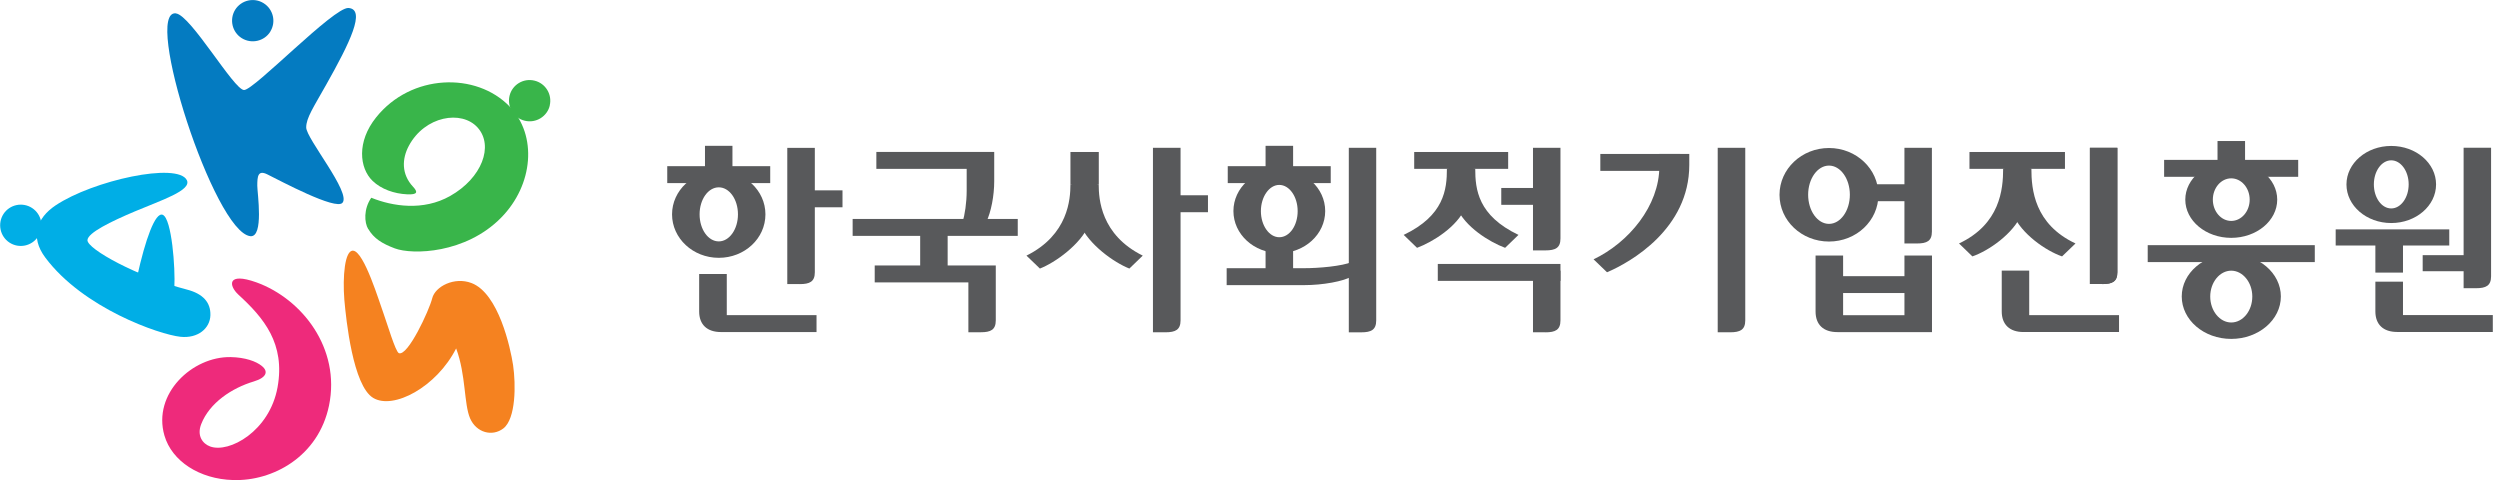 <svg width="250" height="48" viewBox="0 0 250 48" fill="none" xmlns="http://www.w3.org/2000/svg">
<g clip-path="url(#clip0_672_18008)">
<path d="M23.84 29.466C26.398 31.806 28.534 34.364 27.757 38.717C26.965 43.129 22.902 45.345 21.013 44.647C20.264 44.371 19.668 43.579 20.119 42.416C20.947 40.287 23.178 38.804 25.388 38.143C26.681 37.751 26.848 37.133 26.187 36.603C25.62 36.13 24.515 35.738 23.069 35.709C19.232 35.636 15.235 39.379 16.442 43.55C17.183 46.115 19.952 47.91 23.309 48.005C27.262 48.136 31.841 45.672 32.902 40.556C34.079 34.837 30.206 29.88 25.627 28.231C22.684 27.184 22.866 28.565 23.84 29.466Z" fill="#EE2A7B"/>
<path d="M17.597 1.343C19.079 1.51 23.389 8.995 24.406 9.003C25.416 9.01 33.381 0.689 34.849 0.798C36.622 0.929 34.98 4.286 32.618 8.472C31.346 10.739 30.62 11.793 30.62 12.745C30.62 13.857 35.14 19.271 34.246 20.281C33.57 21.052 28.047 18.087 26.724 17.433C25.787 16.975 25.729 17.643 25.729 18.581C25.729 19.271 26.412 23.77 25.031 23.617C21.412 23.21 14.254 0.936 17.597 1.336V1.343Z" fill="#047BC1"/>
<path d="M45.619 34.856C46.607 37.516 46.382 40.394 47.014 41.848C47.639 43.265 49.223 43.694 50.335 42.843C51.592 41.869 51.592 38.461 51.309 36.514C51.047 34.784 49.863 29.333 47.145 28.302C45.437 27.655 43.519 28.643 43.221 29.828C42.93 31.012 40.779 35.67 39.885 35.314C39.551 35.176 38.722 32.371 38.352 31.346C37.945 30.256 36.419 25.155 35.314 25.068C34.471 25.002 34.253 27.677 34.434 29.973C34.609 31.964 35.292 38.577 37.32 39.791C39.34 41.005 43.657 38.701 45.611 34.849L45.619 34.856Z" fill="#F58220"/>
<path d="M18.686 28.955C20.314 29.376 21.07 30.248 21.041 31.513C21.012 32.828 19.798 33.867 18.04 33.678C15.939 33.453 8.309 30.822 4.53 25.757C2.975 23.679 3.694 21.789 5.547 20.547C9.297 18.032 17.771 16.194 18.686 18.018C19.195 19.042 16.085 20.038 13.498 21.135C11.085 22.153 8.781 23.279 8.745 24.013C8.709 24.9 13.752 27.676 18.686 28.955Z" fill="#00AEE6"/>
<path d="M17.435 28.759C17.544 26.796 17.174 21.884 16.28 21.484C15.531 21.15 14.528 23.955 13.707 27.698" fill="#00AEE6"/>
<path d="M27.033 3.163C26.43 4.129 25.144 4.42 24.177 3.817C23.211 3.214 22.92 1.942 23.516 0.975C24.126 0.009 25.398 -0.289 26.365 0.321C27.331 0.925 27.629 2.196 27.026 3.163H27.033Z" fill="#047BC1"/>
<path d="M54.98 10.548C54.719 11.652 53.599 12.343 52.48 12.074C51.376 11.812 50.693 10.7 50.954 9.581C51.216 8.477 52.335 7.794 53.44 8.062C54.551 8.324 55.235 9.436 54.973 10.548H54.98Z" fill="#39B54A"/>
<path d="M3.807 23.658C3.182 24.617 1.903 24.879 0.951 24.261C-0.001 23.644 -0.27 22.357 0.348 21.398C0.973 20.446 2.252 20.177 3.211 20.802C4.163 21.427 4.432 22.699 3.807 23.658Z" fill="#00AEE6"/>
<path d="M36.823 22.892C37.383 23.843 38.189 24.352 39.483 24.839C41.242 25.5 46.561 25.377 50.108 21.772C53.349 18.488 53.741 13.531 50.972 10.661C47.63 7.18 41.103 7.361 37.608 11.744C35.668 14.164 35.929 16.802 37.259 18.088C38.117 18.916 39.417 19.374 40.711 19.432C41.801 19.483 41.779 19.185 41.307 18.677C40.13 17.419 40.188 15.879 40.886 14.578C42.484 11.598 46.161 10.973 47.76 12.754C49.403 14.585 48.189 17.812 45.013 19.599C42.332 21.118 39.258 20.639 37.128 19.774C36.343 20.907 36.438 22.267 36.816 22.899L36.823 22.892Z" fill="#39B54A"/>
<path d="M94.765 22.68H92.018V27.323H94.765V22.68Z" fill="#58595B"/>
<path d="M87.635 15.199V16.885H96.668V19.065C96.668 20.3 96.479 21.463 96.254 22.233H98.615C99.117 21.187 99.422 19.552 99.422 18.135V15.191H87.635V15.199Z" fill="#58595B"/>
<path d="M99.578 26.547H87.471V28.24H96.838V33.225H98.074C99.076 33.225 99.578 32.978 99.578 32.034V26.547Z" fill="#58595B"/>
<path d="M101.775 21.895H85.264V23.588H101.775V21.895Z" fill="#58595B"/>
<path d="M79.978 28.404H78.728V14.785H81.483V27.227C81.483 28.164 80.974 28.411 79.978 28.411V28.404Z" fill="#58595B"/>
<path d="M84.25 19.035H79.955V20.728H84.25V19.035Z" fill="#58595B"/>
<path d="M73.245 14.582H70.498V17.823H73.245V14.582Z" fill="#58595B"/>
<path d="M77.022 16.617H66.725V18.31H77.022V16.617Z" fill="#58595B"/>
<path d="M72.678 31.512V27.398H69.916V31.148C69.916 32.456 70.708 33.205 72.096 33.205H81.653V31.512H72.67H72.678Z" fill="#58595B"/>
<path d="M71.878 17.098C69.291 17.098 67.205 19.045 67.205 21.436C67.205 23.827 69.291 25.782 71.878 25.782C74.465 25.782 76.543 23.842 76.543 21.436C76.543 19.031 74.458 17.098 71.878 17.098ZM71.878 24.14C70.817 24.14 69.959 22.933 69.959 21.436C69.959 19.939 70.817 18.733 71.878 18.733C72.939 18.733 73.796 19.939 73.796 21.436C73.796 22.933 72.932 24.14 71.878 24.14Z" fill="#58595B"/>
<path d="M224.506 14.102H221.752V17.357H224.506V14.102Z" fill="#58595B"/>
<path d="M229.82 15.988H216.412V17.681H229.82V15.988Z" fill="#58595B"/>
<path d="M231.479 24.516H214.771V26.209H231.479V24.516Z" fill="#58595B"/>
<path d="M223.122 16.141C220.586 16.141 218.529 17.856 218.529 19.963C218.529 22.071 220.586 23.786 223.122 23.786C225.658 23.786 227.722 22.071 227.722 19.963C227.722 17.856 225.666 16.141 223.122 16.141ZM223.122 22.093C222.112 22.093 221.284 21.14 221.284 19.963C221.284 18.786 222.112 17.834 223.122 17.834C224.132 17.834 224.968 18.786 224.968 19.963C224.968 21.14 224.14 22.093 223.122 22.093Z" fill="#58595B"/>
<path d="M223.123 25.41C220.383 25.41 218.174 27.307 218.174 29.647C218.174 31.987 220.383 33.891 223.123 33.891C225.863 33.891 228.086 31.987 228.086 29.647C228.086 27.307 225.863 25.41 223.123 25.41ZM223.123 32.249C221.975 32.249 221.023 31.079 221.023 29.654C221.023 28.23 221.975 27.067 223.123 27.067C224.271 27.067 225.23 28.23 225.23 29.654C225.23 31.079 224.293 32.249 223.123 32.249Z" fill="#58595B"/>
<path d="M247.604 28.821H246.361V14.773H249.108V27.629C249.108 28.567 248.6 28.821 247.604 28.821Z" fill="#58595B"/>
<path d="M240.299 24.215H237.537V27.26H240.299V24.215Z" fill="#58595B"/>
<path d="M246.781 25.516H242.268V27.122H246.781V25.516Z" fill="#58595B"/>
<path d="M244.927 22.938H233.568V24.551H244.927V22.938Z" fill="#58595B"/>
<path d="M240.299 32.318V28.168H237.537V31.14C237.537 32.448 238.322 33.197 239.717 33.197H249.281V31.504H239.717" fill="#58595B"/>
<path d="M239.123 14.594C236.652 14.594 234.646 16.316 234.646 18.445C234.646 20.575 236.645 22.304 239.123 22.304C241.601 22.304 243.607 20.575 243.607 18.445C243.607 16.316 241.608 14.594 239.123 14.594ZM239.123 20.844C238.157 20.844 237.386 19.768 237.386 18.438C237.386 17.108 238.164 16.033 239.123 16.033C240.082 16.033 240.867 17.108 240.867 18.438C240.867 19.768 240.082 20.844 239.123 20.844Z" fill="#58595B"/>
<path d="M191.686 24.348H190.443V14.777H193.19V23.164C193.19 24.101 192.689 24.348 191.686 24.348Z" fill="#58595B"/>
<path d="M191.352 18.426H187.064V20.119H191.352V18.426Z" fill="#58595B"/>
<path d="M190.809 27.617H183.811V29.303H190.809V27.617Z" fill="#58595B"/>
<path d="M193.191 25.551H190.444V31.517H184.311V25.551H181.557V31.154C181.557 32.462 182.334 33.21 183.737 33.21H193.199V25.558L193.191 25.551Z" fill="#58595B"/>
<path d="M182.9 14.801C180.168 14.801 177.951 16.894 177.951 19.481C177.951 22.068 180.16 24.154 182.9 24.154C185.64 24.154 187.842 22.068 187.842 19.481C187.842 16.894 185.625 14.801 182.9 14.801ZM184.986 19.474C184.986 21.08 184.048 22.388 182.9 22.388C181.752 22.388 180.814 21.08 180.814 19.474C180.814 17.867 181.752 16.559 182.9 16.559C184.048 16.559 184.986 17.867 184.986 19.474Z" fill="#58595B"/>
<path d="M136.124 33.233H134.881V14.781H137.621V32.041C137.621 32.986 137.112 33.233 136.124 33.233Z" fill="#58595B"/>
<path d="M129.311 14.582H126.557V17.823H129.311V14.582Z" fill="#58595B"/>
<path d="M129.311 24.715H126.557V27.956H129.311V24.715Z" fill="#58595B"/>
<path d="M133.073 16.617H122.775V18.31H133.073V16.617Z" fill="#58595B"/>
<path d="M130.435 28.512H122.666V26.819H130.435C131.845 26.819 134.177 26.63 135.253 26.18V27.611C134.344 28.149 132.244 28.512 130.435 28.512Z" fill="#58595B"/>
<path d="M127.927 16.914C125.391 16.914 123.342 18.789 123.342 21.107C123.342 23.425 125.398 25.308 127.927 25.308C130.456 25.308 132.52 23.433 132.52 21.107C132.52 18.782 130.471 16.914 127.927 16.914ZM127.927 23.723C126.917 23.723 126.089 22.546 126.089 21.114C126.089 19.683 126.917 18.491 127.927 18.491C128.938 18.491 129.766 19.668 129.766 21.114C129.766 22.561 128.952 23.723 127.927 23.723Z" fill="#58595B"/>
<path d="M116.538 33.229H115.295V14.777H118.056V32.037C118.056 32.982 117.54 33.229 116.545 33.229H116.538Z" fill="#58595B"/>
<path d="M120.797 19.527H116.51V21.221H120.797V19.527Z" fill="#58595B"/>
<path d="M109.879 15.199H107.045V18.455H109.879V15.199Z" fill="#58595B"/>
<path d="M107.043 18.455C107.043 19.879 106.84 23.484 102.646 25.562L103.991 26.856C105.517 26.26 108.061 24.45 108.904 22.466V17.902L107.043 18.455Z" fill="#58595B"/>
<path d="M109.871 18.455C109.871 19.879 110.074 23.484 114.275 25.562L112.937 26.856C111.411 26.26 108.861 24.45 108.018 22.466V17.902L109.871 18.455Z" fill="#58595B"/>
<path d="M173.014 33.229H171.771V14.777H174.526V32.037C174.526 32.982 174.01 33.229 173.014 33.229Z" fill="#58595B"/>
<path d="M168.02 15.395H160.033V17.088H168.02V15.395Z" fill="#58595B"/>
<path d="M165.934 16.652C165.934 20.583 162.875 24.253 159.357 25.932L160.702 27.226C163.064 26.223 168.928 22.88 168.928 16.492V15.395H165.934V16.652Z" fill="#58595B"/>
<path d="M154.542 25.039H153.299V14.777H156.046V23.854C156.046 24.792 155.537 25.039 154.542 25.039Z" fill="#58595B"/>
<path d="M154.542 33.226H153.299V27.07H156.046V32.041C156.046 32.986 155.537 33.233 154.542 33.233V33.226Z" fill="#58595B"/>
<path d="M154.415 18.797H150.127V20.483H154.415V18.797Z" fill="#58595B"/>
<path d="M150.816 15.199H141.42V16.885H150.816V15.199Z" fill="#58595B"/>
<path d="M156.046 26.395H143.779V28.088H156.046V26.395Z" fill="#58595B"/>
<path d="M144.691 16.869C144.691 18.94 144.422 21.557 140.367 23.49L141.704 24.783C143.267 24.195 145.738 22.683 146.552 20.728V16.324L144.684 16.869H144.691Z" fill="#58595B"/>
<path d="M147.524 16.869C147.524 18.94 147.793 21.557 151.848 23.49L150.511 24.783C148.942 24.195 146.471 22.683 145.664 20.728V16.324L147.524 16.869Z" fill="#58595B"/>
<path d="M210.24 28.4H208.99V14.781H211.737V27.223C211.737 28.16 211.229 28.407 210.24 28.407V28.4Z" fill="#58595B"/>
<path d="M210.24 28.4H208.99V14.781H211.737V27.223C211.737 28.16 211.229 28.407 210.24 28.407V28.4Z" fill="#58595B"/>
<path d="M202.921 32.317V27.062H200.174V31.147C200.174 32.455 200.966 33.203 202.354 33.203H211.903V31.51H202.354" fill="#58595B"/>
<path d="M206.496 15.199H196.947V16.885H206.496V15.199Z" fill="#58595B"/>
<path d="M200.314 16.869C200.314 18.94 200.008 22.414 195.902 24.347L197.24 25.64C198.86 25.081 201.331 23.38 202.167 21.411V16.316L200.321 16.861L200.314 16.869Z" fill="#58595B"/>
<path d="M203.139 16.869C203.139 18.94 203.437 22.414 207.55 24.347L206.206 25.64C204.585 25.081 202.121 23.38 201.293 21.411V16.316L203.139 16.861V16.869Z" fill="#58595B"/>
</g>
<defs>
<clipPath id="clip0_672_18008">
<rect width="249.266" height="48" fill="white"/>
</clipPath>
</defs>
</svg>

